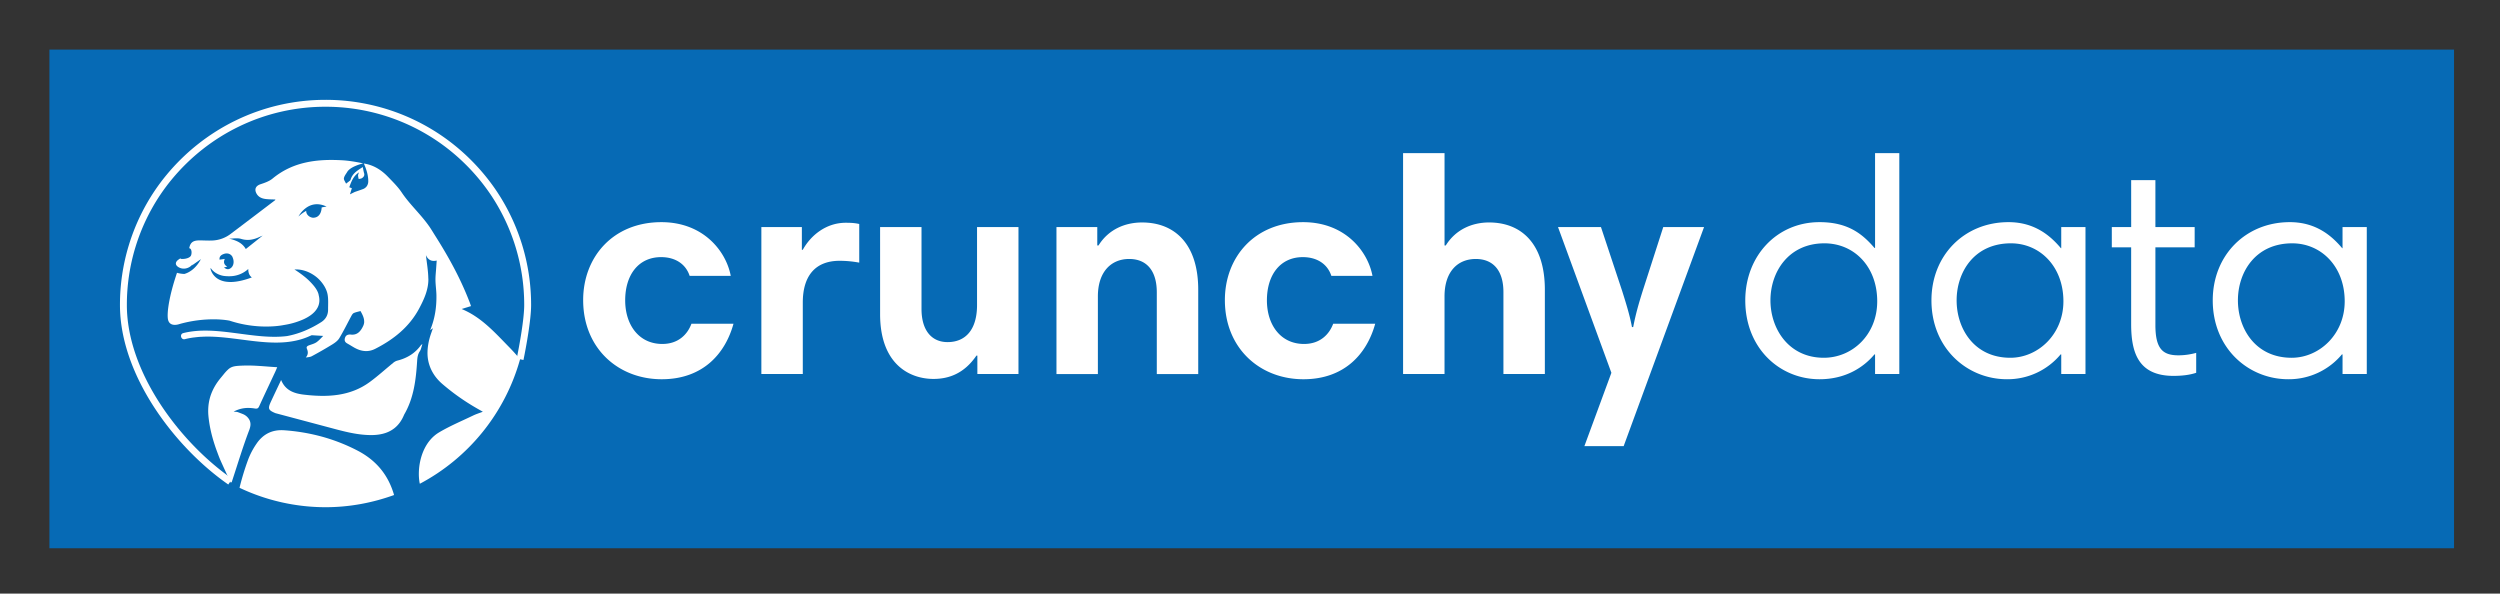 <svg xmlns="http://www.w3.org/2000/svg" role="img" viewBox="-10.43 -8.68 217.36 51.61"><rect x="-10.43" y="-8.68" width="217.36" height="51.61" fill="#333333" stroke="none"/><title>Crunchy Data Crunchy Certified PostgreSQL with Crunchy PostgreSQL for Kubernetes (Relational Databases) logo</title><path fill="#066ab5" stroke-width="9.585" d="M-6.133-4.369h209.067v43.358H-6.133z"/><path fill="#FFF" d="M30.521 17.933c-.038-.11-.07-.21-.108-.307a27.174 27.174 0 0 0-.713-1.682c-.672-1.448-1.468-2.83-2.326-4.181-.122-.192-.237-.386-.361-.576-.395-.604-.872-1.138-1.346-1.675-.414-.469-.826-.94-1.175-1.463-.328-.491-.763-.914-1.176-1.343-.523-.545-1.144-.965-1.887-1.128-.075-.016-.151-.028-.226-.043.076.169.141.336.198.503.063.186.114.371.145.56.026.154.044.31.042.469a.76.76 0 0 1-.12.431.718.718 0 0 1-.359.269c-.209.077-.42.148-.696.244l-.416.206.164-.535-.224-.08c.178-.503.362-.983.843-1.295-.027.087-.074.172-.077.259-.002.107.033.214.052.321.096-.025.206-.028.286-.079.155-.1.249-.237.181-.446-.019-.058-.031-.12-.044-.183-.007-.035-.017-.072-.023-.109l-.042-.227c-.341.219-.667.415-.879.717a1.25 1.25 0 0 0-.17.343c-.012.037-.022.083-.049.106-.116.097-.238.187-.358.279-.068-.16-.211-.334-.185-.477.037-.204.197-.385.293-.555.281-.445 1.188-.684 1.387-.731-.604-.126-1.214-.235-1.826-.27-2.182-.124-4.275.118-6.054 1.586-.289.239-.682.375-1.047.495-.405.134-.561.418-.359.8a.833.833 0 0 0 .154.209c.175.174.412.25.667.28.274.033.551.03.83.042v.001c-.012.024-.015.047-.028.057-1.292.981-2.581 1.965-3.877 2.94a2.818 2.818 0 0 1-1.602.567h-.001c-.37.016-.742-.013-1.112-.011-.558.002-.788.198-.875.681.128.015.186.148.2.296.013.148-.019.31-.071.381-.123.167-.413.243-.659.255-.083.004-.16.001-.225-.008-.005-.02.008-.039.006-.059-.066.044-.133.086-.197.133-.139.102-.21.211-.215.318-.005.107.056.21.182.3a.886.886 0 0 0 .678.141.977.977 0 0 0 .594-.364l-.056.102.777-.545h-.001.001s-.18.39-.552.753a2.27 2.27 0 0 1-.54.395 1.884 1.884 0 0 1-.341.138 2.694 2.694 0 0 1-.465-.055c-.114-.023-.18-.046-.18-.046l-.058.178-.016.001.01.019c-.625 1.884-.807 3.233-.729 3.797.028.198.103.326.201.407.294.243.79.06.79.06a10.99 10.99 0 0 1 3.14-.416c.39.008.701.038.914.066.214.028.33.054.33.054.964.319 1.865.452 2.615.493 1.25.069 2.079-.115 2.079-.115s.126-.017.327-.058a6.598 6.598 0 0 0 1.4-.443c.207-.095.411-.207.595-.337.552-.391.93-.95.728-1.737-.049-.34-.286-.686-.576-1.006a5.667 5.667 0 0 0-.539-.525 8.918 8.918 0 0 0-.69-.522c-.186-.128-.308-.201-.308-.201.645-.046 1.32.2 1.857.613.241.185.447.407.618.648.211.297.363.625.416.969.064.411.031.838.033 1.257.002.469-.208.84-.593 1.085-.922.587-1.914 1.017-2.976 1.215-1.447.182-2.995-.062-4.535-.263s-3.072-.355-4.488.005a.283.283 0 0 0-.106.051c-.112.09-.112.258-.035.371.038.057.096.1.168.111a.287.287 0 0 0 .119-.006c.219-.057.442-.1.666-.133.047-.008.095-.01.142-.016a8.67 8.67 0 0 1 .538-.055c.033-.002.067-.001.101-.003.196-.011.394-.017.593-.016h.002c2.955.023 6.118 1.199 8.835-.059l-.001.001c.049-.023.099-.039.148-.063.326.022.651.04 1 .061-.178.172-.358.392-.583.547-.187.13-.426.188-.645.269-.142.054-.265.127-.193.297.115.27.122.519-.096.764.199-.026.384-.036.531-.116a35.18 35.18 0 0 0 1.75-1.004c.236-.146.492-.325.631-.554.387-.643.715-1.319 1.073-1.979.047-.086.118-.183.202-.218.177-.074.37-.111.571-.167.168.3.321.598.317.912 0 .013.005.024.004.037a.938.938 0 0 1-.084.336c-.217.471-.531.854-1.143.752-.01-.002-.02.002-.029.002-.213.011-.356.08-.422.32a.396.396 0 0 0 .002.252c.034.088.105.154.213.214.129.072.255.147.381.225.074.044.149.089.224.132.148.082.296.15.445.2.149.049.299.081.451.093.303.024.61-.033.922-.192 1.602-.814 2.965-1.9 3.822-3.512.105-.198.208-.399.303-.604.095-.204.182-.411.256-.623.147-.423.241-.861.239-1.32 0-.025-.005-.049-.006-.074-.012-.67-.134-1.339-.207-2.014.041.096.091.181.149.252.176.213.431.307.787.22l-.044.626c-.023.36-.068.72-.063 1.079.003.22.022.439.041.658.019.219.038.438.042.657.014 1.022-.123 2.023-.547 3.035l.138-.099.105-.075c-.105.312-.219.603-.298.901-.1.384-.159.755-.172 1.111l.001.018a3.372 3.372 0 0 0 .39 1.713c.209.393.498.765.898 1.108a19.398 19.398 0 0 0 2.885 2.051c.2.117.403.23.635.362-.153.061-.3.111-.44.163-.14.052-.275.105-.405.168-.992.478-2.016.904-2.96 1.465-.591.353-1.011.88-1.293 1.472a4.631 4.631 0 0 0-.236.608 5.196 5.196 0 0 0-.221 1.242c-.023.402.003.783.067 1.107.003.014.01.023.015.036a17.594 17.594 0 0 0 8.712-10.823c-.297-.354-.603-.7-.928-1.031-.935-.953-1.838-1.957-2.955-2.697a6.96 6.96 0 0 0-1.198-.641c.262-.08.53-.164.814-.253M8.658 13.896c-.034-.293.155-.42.38-.499.233-.081.453-.042.607.088a.566.566 0 0 1 .13.159c.017.029.022.063.035.094.126.303.083.66-.131.854-.098.088-.197.135-.301.133a.386.386 0 0 1-.161-.038.702.702 0 0 1-.171-.115l.28-.063c-.194-.123-.295-.27-.276-.465a.718.718 0 0 1 .061-.212 22.71 22.71 0 0 1-.237.034l-.216.03zm-.335-1.407l-.003.003-.007-.001.01-.002m1.601 3.334a2.97 2.97 0 0 1-.735-.017 1.92 1.92 0 0 1-.537-.165 1.463 1.463 0 0 1-.6-.531c-.145-.227-.177-.419-.177-.419l.013-.074c.147.23.369.416.646.543.16.073.334.131.534.154.188.022.373.03.555.021a2.398 2.398 0 0 0 1.533-.63c-.004.348.105.584.309.736-.611.228-1.119.344-1.541.382m1.017-2.851c-.205-.36-.516-.584-.887-.731a3.003 3.003 0 0 0-.577-.17c.175 0 .358-.021.536-.029.089-.004.177-.005.263.002.086.006.17.019.25.044a1.92 1.92 0 0 0 .843.073c.134-.019.266-.051.398-.094.131-.042.262-.096.393-.157.078-.036.158-.068.248-.106l-1.467 1.168m6.594-3.613s.008.903-.762.892c-.41-.051-.612-.395-.574-.6-.155.08-.399.231-.68.493 0 0 .834-1.631 2.447-.861 0 0-.232.023-.431.076"/><path fill="#FFF" d="M7.694 27.514c.085.864.283 1.696.551 2.509.069.212.143.423.223.632.069.184.136.368.212.551.081.192.17.384.256.575.225.499.458.995.686 1.493l.093-.029.052-.162c.484-1.462.925-2.941 1.475-4.378.049-.131.081-.25.096-.361a.852.852 0 0 0-.12-.582 1.187 1.187 0 0 0-.211-.246 1.183 1.183 0 0 0-.348-.206c-.129-.054-.266-.099-.393-.151a.692.692 0 0 0-.186-.034c-.058-.005-.121-.008-.192-.017h-.001a2.636 2.636 0 0 1 1.379-.318c.153.005.307.021.461.047.203.034.291-.006.376-.192.458-1.003.931-2 1.398-2.999.048-.102.09-.208.172-.399-.458-.026-.901-.064-1.338-.096-.047-.004-.096-.005-.143-.009-.455-.03-.903-.052-1.349-.04-.809.023-1.106.054-1.417.321a3.682 3.682 0 0 0-.414.447l-.275.335c-.599.729-.955 1.52-1.044 2.399a4.69 4.69 0 0 0 .001.91m5.283-.891c-.073.301.074.424.54.619l5.343 1.423c.955.251 1.916.471 2.911.482.5.007.96-.055 1.369-.201a2.56 2.56 0 0 0 .745-.416c.335-.272.61-.644.813-1.135a.432.432 0 0 1 .026-.053c.833-1.439 1.014-3.038 1.115-4.654.019-.296.057-.569.232-.828.109-.16.138-.375.224-.629l-.088.062a.117.117 0 0 0-.036.03c-.517.729-1.233 1.147-2.089 1.359a.957.957 0 0 0-.343.2c-.673.548-1.316 1.136-2.016 1.648-.426.312-.868.552-1.323.732s-.922.301-1.398.376-.962.104-1.453.101l-.028-.001a14.094 14.094 0 0 1-1.397-.091l-.063-.006-.043-.006a4.59 4.59 0 0 1-.58-.1c-.303-.075-.586-.19-.831-.376s-.45-.442-.595-.8c-.311.658-.605 1.273-.893 1.893-.069.151-.118.27-.142.371m-.081 2.35a2.43 2.43 0 0 0-.558.383 2.955 2.955 0 0 0-.47.549 6.424 6.424 0 0 0-.711 1.34 22.755 22.755 0 0 0-.762 2.486 17.49 17.49 0 0 0 7.478 1.688c2.095 0 4.096-.386 5.959-1.059-.495-1.726-1.529-3.005-3.173-3.861a15.828 15.828 0 0 0-3.104-1.217 16.857 16.857 0 0 0-3.284-.553c-.515-.036-.974.047-1.375.244"/><path fill="none" d="M8.514 32.701a18.828 18.828 0 0 1-.854-2.009 15.006 15.006 0 0 1-.619-2.313"/><path fill="none" stroke="#FFF" stroke-miterlimit="8" stroke-width=".6" d="M34.788 22.557c.24-1.162.659-3.479.659-4.712a17.49 17.49 0 0 0-2.978-9.786 17.742 17.742 0 0 0-2.14-2.591A17.559 17.559 0 0 0 17.873.3C12.407.3 7.514 2.802 4.279 6.72c-.355.428-.688.876-1.001 1.338A17.478 17.478 0 0 0 .3 17.845c0 5.983 4.719 12.18 9.288 15.353"/><path fill="none" d="M7.041 28.378a7.848 7.848 0 0 1-.124-1.12 6.362 6.362 0 0 1 .06-1.126c.072-.499.241-.947.468-1.368.228-.42.514-.81.822-1.188l.204-.249c.005-.006.004-.019.013-.058-.794-.103-1.368-.486-1.671-1.222-.13-.314-.361-.448-.633-.515a2.51 2.51 0 0 0-.284-.048c-.165-.02-.333-.012-.497-.037-.312-.049-.526-.217-.613-.477a.944.944 0 0 1-.043-.29c.001-.154-.009-.258-.196-.287a1.648 1.648 0 0 1-.706-.279 1.311 1.311 0 0 1-.242-.227 1.447 1.447 0 0 1-.205-.35 1.948 1.948 0 0 1-.148-.846v-.008c.005-.107.017-.214.036-.316.117-.651.289-1.293.426-1.94.116-.543.215-1.09.324-1.634.12-.595.505-1.007.976-1.341.129-.091.23-.192.307-.309.077-.116.13-.248.163-.399.116-.532.396-.831.833-.903.146-.023.31-.022.491.005.135.021.268.053.404.068.16.019.318.028.473.024a2.261 2.261 0 0 0 1.31-.428c.585-.424 1.184-.83 1.766-1.258.074-.054.117-.195.119-.297.009-.419-.019-.84-.004-1.26.009-.246.047-.469.114-.67.201-.603.662-1.002 1.374-1.181.501-.126.911-.393 1.278-.737a.347.347 0 0 0 .075-.12c.018-.046.026-.092.012-.117a1.374 1.374 0 0 1-.181-.729c.007-.155.041-.306.094-.453.08-.222.205-.438.347-.651.043-.065.089-.128.157-.223.103.111.212.217.318.325.32.321.624.651.726 1.156.587-.126 1.187-.246 1.783-.383.441-.102.88-.169 1.317-.204 1.313-.104 2.61.083 3.887.491.359.114.691.28 1.005.473.264.162.518.34.749.55.168.153.327.318.476.494.281.331.561.662.839.995.555.667 1.1 1.34 1.625 2.027.262.344.519.691.77 1.043.501.703.976 1.424 1.414 2.171.439.746.84 1.518 1.193 2.322.4.911.763 1.839 1.154 2.755.062.144.162.289.281.389a29.346 29.346 0 0 1 3.339 3.254"/><path fill="#FFF" d="M53.103 15.303h-3.574c-.321-.987-1.201-1.627-2.481-1.627-1.948 0-3.122 1.521-3.122 3.761 0 2.107 1.174 3.788 3.228 3.788 1.387 0 2.188-.826 2.534-1.76h3.655c-.72 2.614-2.668 4.828-6.242 4.828-3.788 0-6.829-2.694-6.829-6.883 0-3.734 2.587-6.775 6.802-6.775 3.655 0 5.629 2.533 6.029 4.668m11.173-1.148a9.27 9.27 0 0 0-1.707-.16c-2.134 0-3.201 1.334-3.201 3.628v6.216h-3.602V11.062h3.521v1.974h.081c.693-1.254 2.027-2.348 3.734-2.348.507 0 .827.027 1.174.107v3.36zm13.844 9.684h-3.575v-1.602h-.08c-1.04 1.521-2.347 2.028-3.735 2.028-2.08 0-4.641-1.281-4.641-5.629V11.06h3.601v7.123c0 1.867.881 2.881 2.267 2.881 1.574 0 2.561-1.094 2.561-3.228V11.06h3.602v12.779zm3.303-12.777h3.548v1.6h.106c.881-1.413 2.322-2 3.789-2 2.881 0 4.882 1.92 4.882 5.842v7.336h-3.602v-7.096c0-1.921-.907-2.908-2.401-2.908-1.574 0-2.721 1.121-2.721 3.255v6.749h-3.601V11.062zm27.474 4.241h-3.575c-.32-.987-1.2-1.627-2.481-1.627-1.946 0-3.121 1.521-3.121 3.761 0 2.107 1.175 3.788 3.229 3.788 1.387 0 2.188-.826 2.534-1.76h3.653c-.72 2.614-2.667 4.828-6.241 4.828-3.788 0-6.83-2.694-6.83-6.883 0-3.734 2.588-6.775 6.803-6.775 3.655 0 5.629 2.533 6.029 4.668m2.663-10.671h3.603v8.03h.106c.88-1.414 2.32-2.001 3.761-2.001 2.854 0 4.855 1.894 4.855 5.842v7.336h-3.602v-7.123c0-1.893-.906-2.88-2.401-2.88-1.573 0-2.72 1.093-2.72 3.254v6.749h-3.603V4.632zm19.177 25.476h-3.415l2.348-6.375-4.642-12.672h3.735l1.841 5.549c.293.933.666 2.107.854 3.147h.106c.241-1.227.48-2.027.828-3.147l1.787-5.549h3.547l-6.989 19.047zm23.966-6.269h-2.108v-1.708h-.053c-.934 1.121-2.508 2.161-4.775 2.161-3.468 0-6.456-2.694-6.456-6.856 0-3.868 2.747-6.802 6.456-6.802 2.401 0 3.682.96 4.775 2.241h.053V4.632h2.108v19.207zm-6.564-1.414c2.481 0 4.643-2.001 4.643-4.908 0-3.041-2.027-5.042-4.588-5.042-3.122 0-4.695 2.481-4.695 4.961 0 2.455 1.573 4.989 4.64 4.989m22.751 1.414h-2.108v-1.708h-.052a6.002 6.002 0 0 1-4.669 2.161c-3.467 0-6.563-2.694-6.563-6.856 0-3.947 2.882-6.802 6.697-6.802 2.32 0 3.681 1.227 4.561 2.268h.026v-1.841h2.108v12.778zm-6.535-1.414c2.4 0 4.615-2.028 4.615-4.908 0-3.041-2.055-5.042-4.562-5.042-3.201 0-4.722 2.507-4.722 4.961 0 2.455 1.521 4.989 4.669 4.989m8.825-11.363h1.682V6.979h2.107v4.082h3.414v1.761h-3.414v6.75c0 2.079.64 2.641 2 2.641.533 0 1.068-.08 1.547-.214v1.733c-.56.188-1.227.268-1.974.268-3.094 0-3.681-2.081-3.681-4.508v-6.669h-1.682v-1.761zm22.167 12.777h-2.108v-1.708h-.052a6.002 6.002 0 0 1-4.669 2.161c-3.468 0-6.563-2.694-6.563-6.856 0-3.947 2.882-6.802 6.697-6.802 2.32 0 3.681 1.227 4.561 2.268h.026v-1.841h2.108v12.778zm-6.535-1.414c2.4 0 4.614-2.028 4.614-4.908 0-3.041-2.054-5.042-4.562-5.042-3.201 0-4.722 2.507-4.722 4.961.001 2.455 1.522 4.989 4.67 4.989"/></svg>